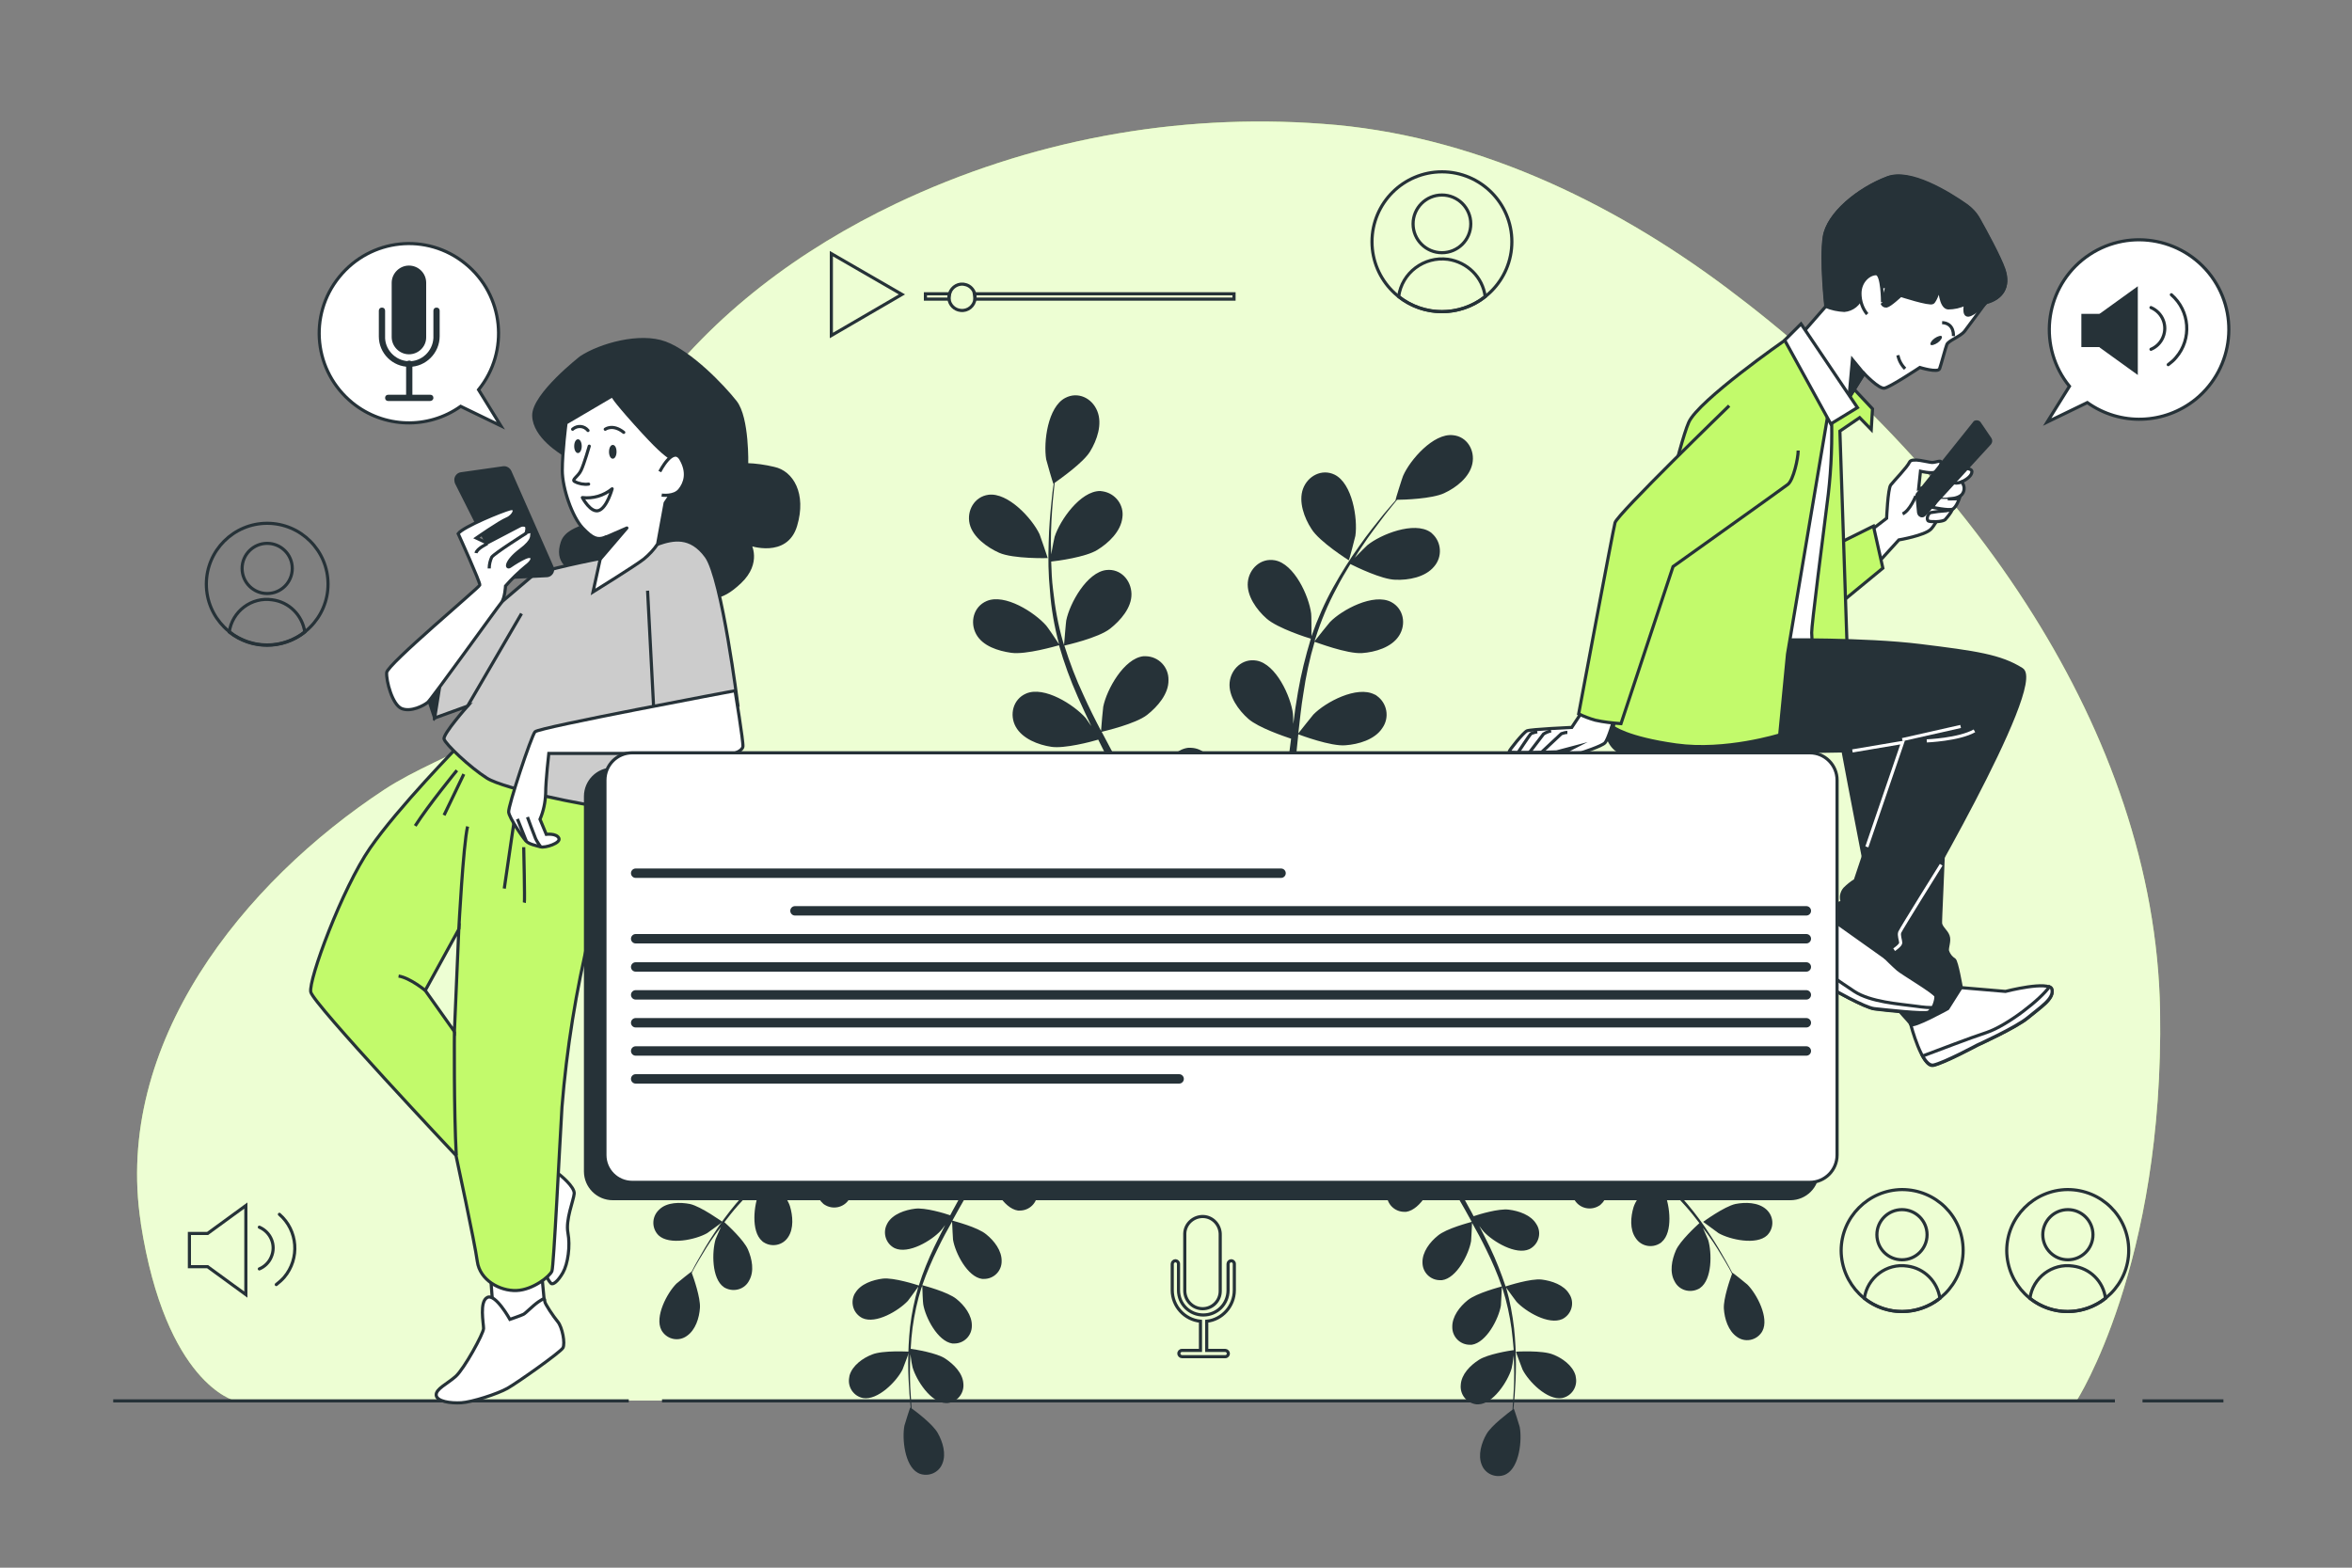 <?xml version="1.0" encoding="utf-8"?>
<!-- Generator: Adobe Illustrator 22.0.0, SVG Export Plug-In . SVG Version: 6.00 Build 0)  -->
<svg version="1.1" id="Capa_1" xmlns="http://www.w3.org/2000/svg" xmlns:xlink="http://www.w3.org/1999/xlink" x="0px" y="0px"
	 viewBox="0 0 750 500" style="enable-background:new 0 0 750 500;" xml:space="preserve">
<rect x="0" y="0" width="750" height="500" fill="#808080" stroke="none"/>
<style type="text/css">
	.st0{fill:#C2FA6B;}
	.st1{opacity:0.7;fill:#FFFFFF;enable-background:new    ;}
	.st2{fill:none;stroke:#263238;stroke-miterlimit:10;}
	.st3{fill:none;stroke:#263238;stroke-linecap:round;stroke-linejoin:round;}
	.st4{fill:#263238;}
	.st5{fill:#FFFFFF;stroke:#263238;stroke-miterlimit:10;}
	.st6{fill:#263238;stroke:#263238;stroke-linecap:round;stroke-linejoin:round;}
	.st7{fill:#C2FA6B;stroke:#263238;stroke-miterlimit:10;}
	.st8{fill:#263238;stroke:#263238;stroke-miterlimit:10;}
	.st9{fill:none;stroke:#FFFFFF;stroke-miterlimit:10;}
	.st10{fill:#CCCCCC;stroke:#263238;stroke-miterlimit:10;}
	.st11{fill:none;}
	.st12{fill:none;stroke:#263238;stroke-width:3;stroke-linecap:round;stroke-linejoin:round;}
</style>
<g id="freepik--background-simple--inject-162">
	<path class="st0" d="M648.4,196.2c-25.6-40.9-60.8-76.7-97.8-104.4c-37.4-28-81.8-49-128.8-52.3C375,36,328.1,44.8,285.8,64.9
		c-30.8,14.7-58.2,35.1-78.6,62.6c-3.3,4.4-5.3,8.9-7.5,14c-0.4,0.9-0.8,1.8-1.1,2.7c-5.4,13.4-9.6,27.3-12.5,41.5
		c-1.6,8.1-2.3,16.8-5.5,24.5c-9.4,22.7-39.1,29.2-58,41.6c-45,29.6-86.5,81-77.7,138.2v0.2c8,51.2,29.9,56.5,29.9,56.5h587.4
		c0,0,27.9-43.2,26.6-124.4C688,277.2,672.2,234.2,648.4,196.2z"/>
	<path class="st1" d="M648.4,196.2c-25.6-40.9-60.8-76.7-97.8-104.4c-37.4-28-81.8-49-128.8-52.3C375,36,328.1,44.8,285.8,64.9
		c-30.8,14.7-58.2,35.1-78.6,62.6c-3.3,4.4-5.3,8.9-7.5,14c-0.4,0.9-0.8,1.8-1.1,2.7c-5.4,13.4-9.6,27.3-12.5,41.5
		c-1.6,8.1-2.3,16.8-5.5,24.5c-9.4,22.7-39.1,29.2-58,41.6c-45,29.6-86.5,81-77.7,138.2v0.2c8,51.2,29.9,56.5,29.9,56.5h587.4
		c0,0,27.9-43.2,26.6-124.4C688,277.2,672.2,234.2,648.4,196.2z"/>
</g>
<g id="freepik--Icons--inject-162">
	<polygon class="st2" points="287.6,93.9 265.1,80.9 265.1,107 	"/>
	<path class="st2" d="M302.8,93.7c-0.1,0.4-0.2,0.8-0.2,1.3c0,0.1,0,0.3,0,0.4h-7.5v-1.7H302.8z"/>
	<path class="st2" d="M393.5,93.7v1.7h-82.6c0-0.1,0-0.3,0-0.4c0-0.4-0.1-0.8-0.2-1.3H393.5z"/>
	<path class="st2" d="M310.9,94.9c0,0.1,0,0.3,0,0.4c-0.2,2.3-2.3,4-4.6,3.7c-2-0.2-3.5-1.8-3.7-3.7c0-0.1,0-0.3,0-0.4
		c0-0.4,0.1-0.8,0.2-1.3c0.7-2.2,3-3.5,5.2-2.8c1.4,0.4,2.4,1.5,2.8,2.8C310.9,94.1,310.9,94.5,310.9,94.9z"/>
	<polygon class="st2" points="78.4,384.5 78.4,412.9 66.2,404 60.4,404 60.4,393.4 66.2,393.4 	"/>
	<path class="st3" d="M89.1,387.3c5.9,5.1,6.6,14.1,1.5,20.1c-0.7,0.8-1.6,1.6-2.5,2.3"/>
	<path class="st3" d="M82.7,391.4c3.7,1.6,5.4,5.8,3.8,9.5c-0.7,1.7-2.1,3.1-3.8,3.8"/>
	<path class="st2" d="M383.5,417.4c3.1,0,5.6-2.5,5.6-5.6c0,0,0,0,0,0v-17.9c0.1-3.1-2.3-5.8-5.4-5.9s-5.8,2.3-5.9,5.4
		c0,0.2,0,0.3,0,0.5v17.9C377.9,414.9,380.4,417.4,383.5,417.4L383.5,417.4z"/>
	<path class="st2" d="M393.6,411.5v-8.4c0-0.6-0.5-1-1-1s-1,0.5-1,1v8.4c0,4.4-3.5,7.9-7.9,7.9s-7.9-3.5-7.9-7.9c0,0,0,0,0,0v-8.4
		c0-0.6-0.5-1-1-1s-1,0.5-1,1v8.4c0,5.1,3.9,9.4,9,9.9v9.3h-5.9c-0.6,0-1,0.5-1,1s0.5,1,1,1h13.8c0.6,0,1-0.5,1-1s-0.5-1-1-1h-5.9
		v-9.3C389.7,420.9,393.6,416.6,393.6,411.5z"/>
	<path class="st2" d="M482.1,77.1c0,12.3-10,22.3-22.3,22.3c-12.3,0-22.3-10-22.3-22.3s10-22.3,22.3-22.3l0,0
		C472.1,54.8,482.1,64.8,482.1,77.1C482.1,77.1,482.1,77.1,482.1,77.1z"/>
	<circle class="st2" cx="459.8" cy="71.4" r="9.2"/>
	<path class="st2" d="M473.6,94.6c-8.1,6.4-19.5,6.4-27.6,0c1-7.6,8.1-12.9,15.7-11.9C467.9,83.6,472.8,88.4,473.6,94.6z"/>
	<path class="st2" d="M626,398.8c0,10.7-8.7,19.4-19.4,19.5s-19.4-8.7-19.5-19.4c0-10.7,8.7-19.4,19.4-19.5c0,0,0,0,0,0
		C617.3,379.4,626,388,626,398.8C626,398.8,626,398.8,626,398.8z"/>
	<circle class="st2" cx="606.5" cy="393.8" r="8"/>
	<path class="st2" d="M618.6,414.1c-7.1,5.6-17,5.6-24.1,0c0.9-6.6,7.1-11.3,13.7-10.3C613.6,404.5,617.8,408.7,618.6,414.1z"/>
	<path class="st2" d="M678.8,398.8c0,10.7-8.7,19.4-19.4,19.5s-19.4-8.7-19.5-19.4c0-10.7,8.7-19.4,19.4-19.5c0,0,0,0,0,0
		C670.1,379.4,678.8,388,678.8,398.8C678.8,398.8,678.8,398.8,678.8,398.8z"/>
	<circle class="st2" cx="659.4" cy="393.8" r="8"/>
	<path class="st2" d="M671.4,414.1c-7.1,5.6-17,5.6-24.1,0c0.9-6.6,7.1-11.3,13.7-10.3C666.5,404.5,670.7,408.7,671.4,414.1z"/>
	<path class="st2" d="M104.6,186.3c0,10.7-8.7,19.4-19.4,19.4s-19.4-8.7-19.4-19.4c0-10.7,8.7-19.4,19.4-19.4
		C95.9,166.9,104.6,175.6,104.6,186.3C104.6,186.3,104.6,186.3,104.6,186.3z"/>
	<circle class="st2" cx="85.2" cy="181.3" r="8"/>
	<path class="st2" d="M97.2,201.6c-7.1,5.6-17,5.6-24.1,0c0.9-6.6,7.1-11.3,13.7-10.3C92.2,192,96.4,196.2,97.2,201.6z"/>
</g>
<g id="freepik--Floor--inject-162">
	<line class="st2" x1="683.2" y1="446.8" x2="709" y2="446.8"/>
	<line class="st2" x1="211.1" y1="446.8" x2="674.4" y2="446.8"/>
	<line class="st2" x1="36.1" y1="446.8" x2="200.5" y2="446.8"/>
</g>
<g id="freepik--Plants--inject-162">
	<path class="st4" d="M318.6,176.3c4.5,2,15.5,1.7,15.5,1.7s-2.4-7.2-2.6-7.6c-2.4-5.1-10.1-13.4-16.3-12.6c-4.5,0.6-7,5.1-6,9.3
		S314.8,174.6,318.6,176.3z"/>
	<path class="st4" d="M322.4,208.2c4.7,0.7,14.5-2.2,15.3-2.4c1.6,5.6,3.6,11.1,6,16.5c1.4,3.1,2.8,6.2,4.3,9.3
		c-0.9-1.3-1.7-2.5-1.8-2.6c-3.7-4.2-13.2-10.3-19-7.8c-4.2,1.8-5.4,6.8-3.3,10.6s7.2,5.8,11.4,6.4s12.6-1.6,14.9-2.3
		c0.6,1.2,1.2,2.4,1.8,3.6c2.9,5.7,5.7,11.3,8.4,16.9c0.9,2,1.8,4,2.6,6c-0.8-1.2-1.5-2.1-1.6-2.3c-3.7-4.2-13.3-10.3-19-7.8
		c-3.7,1.7-5.4,6.1-3.7,9.9c0.1,0.2,0.2,0.5,0.4,0.7c2.1,3.9,7.3,5.8,11.4,6.4s11.8-1.4,14.5-2.2c0.8,2.1,1.6,4.1,2.3,6.1
		c0.5,1.4,1,2.7,1.3,4.1s0.8,2.8,1.2,4.2c0.6,2.7,1.3,5.4,1.9,8.1c0.4,1.8,0.8,3.6,1.1,5.3c-0.9-2-2.8-5.8-3-6.1
		c-3-4.7-11.5-12.2-17.6-10.6c-3.9,1.1-6.2,5.2-5.1,9.2c0.1,0.3,0.2,0.5,0.3,0.7c1.5,4.2,6.3,6.8,10.3,8.1c4.4,1.4,14.2,0.1,15.4,0
		c0.6,2.9,1.1,5.8,1.6,8.5c0.3,2,0.7,3.9,1,5.7h3.9c-0.4-2-0.8-4.2-1.2-6.4c-0.6-3-1.3-6.1-2-9.4c2.9-1.2,5.8-2.5,8.6-4
		c3.2,3.5,11.4,7.6,12.5,8.1c-1.1,2.8-2.2,5.4-3.3,7.9c-0.6,1.3-1.1,2.6-1.7,3.8h4.1l1-2.4c1.1-2.8,2.3-5.8,3.5-8.9
		c1.2,0.2,10.9,2.2,15.4,1.2c4.1-0.9,9-3.2,10.9-7.3s0.2-8.8-4.1-10.3c-6-2-15,4.8-18.4,9.3c-0.2,0.3-2,3.4-3.1,5.4
		c0.5-1.3,1-2.5,1.4-3.8c1-2.6,1.8-5.2,2.8-8l1.2-4.2c0.5-1.4,0.7-2.9,1.1-4.4c0.8-3.4,1.5-6.9,2-10.4c2.3,0.8,10.4,3.6,14.6,3.4
		s9.4-1.8,11.8-5.5s1.5-8.7-2.5-10.8c-5.6-2.9-15.6,2.4-19.6,6.4c-0.2,0.2-2.8,3.4-4.1,5.2c0.3-2.1,0.7-4.2,0.9-6.4
		c0.8-6.2,1.4-12.6,2-18.9c0.2-1.9,0.4-3.9,0.6-5.8c0.8,0.3,10.4,3.9,15,3.5c4.2-0.3,9.4-1.8,11.8-5.5c2.4-3.4,1.5-8-1.8-10.3
		c-0.2-0.2-0.4-0.3-0.7-0.4c-5.6-2.9-15.6,2.4-19.5,6.4c-0.3,0.3-3.9,4.9-4.8,6c0.5-4.2,0.9-8.5,1.6-12.6c0.8-5.6,2-11.2,3.6-16.6
		c0.4,0.1,10.3,3.9,15.1,3.6c4.2-0.3,9.4-1.8,11.8-5.5s1.5-8.7-2.5-10.8c-5.6-2.9-15.6,2.4-19.5,6.4c-0.3,0.3-4.2,5.2-4.9,6.1
		c0.1-0.3,0.1-0.6,0.3-1c1.7-5.4,3.9-10.7,6.6-15.7c1.4-2.8,3-5.4,4.5-7.9c1.8,0.9,10,4.9,14.3,5c4.2,0.2,9.6-0.8,12.4-4.2
		c2.7-3.1,2.4-7.8-0.6-10.5c-0.2-0.2-0.4-0.4-0.6-0.5c-5.2-3.5-15.8,0.7-20.1,4.2c-0.2,0.2-2.5,2.4-4,4c0.7-1.1,1.4-2.3,2.1-3.3
		c2.6-4,5.3-7.4,7.6-10.5c1.4-1.7,2.6-3.3,3.8-4.7c2.2,0,11.1-0.3,15-2.1s8.1-5.1,9-9.4s-1.7-8.7-6.2-9.1c-6.2-0.7-13.7,7.9-15.9,13
		c-0.2,0.4-2.5,7.7-2.4,7.7h0.1c-1.2,1.3-2.4,2.8-3.8,4.4c-2.4,3-5.2,6.4-7.9,10.3c-3,4.2-5.7,8.5-8.2,13c-2.8,5-5.1,10.3-7,15.7
		c0,0.1,0,0.1,0,0.2c0-1.8,0-7-0.1-7.4c-0.7-5.6-5.4-15.9-11.6-17c-4.5-0.8-8.2,2.7-8.6,7s2.8,8.8,6,11.6c3.5,3.1,13.3,6.2,14.1,6.4
		c-1.7,5.6-3.1,11.2-4.1,17c-0.6,3.4-1.1,6.8-1.5,10.2c0-1.6-0.1-3-0.1-3.2c-0.7-5.6-5.4-15.9-11.6-17c-4.5-0.8-8.2,2.7-8.6,7
		s2.8,8.8,6,11.6s11.5,5.6,13.6,6.3c-0.2,1.3-0.3,2.6-0.5,3.9c-0.8,6.3-1.5,12.6-2.4,18.7c-0.3,2.2-0.7,4.3-1.1,6.4
		c0-1.4,0-2.6-0.1-2.8c-0.7-5.6-5.4-15.9-11.5-17c-4.1-0.6-7.9,2.1-8.5,6.2c0,0.3-0.1,0.5-0.1,0.8c-0.4,4.4,2.8,8.8,6,11.6
		s10.6,5.3,13.3,6.2c-0.5,2.2-0.9,4.3-1.5,6.4c-0.4,1.4-0.7,2.8-1.2,4.2s-0.9,2.8-1.3,4.1c-0.9,2.6-1.9,5.3-2.9,7.8
		c-0.7,1.8-1.3,3.4-2,5.1c0.3-2.1,0.9-6.4,0.9-6.7c-0.1-4.9-1.4-9.7-3.9-14c0-0.6,0-1.1-0.1-1.6c-0.5-4.1-4.2-7-8.3-6.4
		c-0.3,0-0.5,0.1-0.8,0.1c-6.1,1.6-9.9,12.3-10.2,17.9c0,0.3,0.2,3.9,0.4,6.2c-0.3-1.3-0.6-2.6-0.9-4c-0.6-2.7-1.4-5.3-2.1-8.2
		c-0.4-1.4-0.8-2.8-1.3-4.1s-1-2.8-1.5-4.2c-1.2-3.3-2.6-6.5-4-9.8c2.4-0.6,10.7-2.7,14-5.2s6.8-6.7,6.8-11.1
		c0.1-4.1-3.1-7.5-7.2-7.6c-0.3,0-0.5,0-0.8,0c-6.2,0.7-11.7,10.6-12.8,16.1c-0.1,0.3-0.4,4.4-0.6,6.6c-0.9-2-1.8-3.9-2.7-5.9
		c-2.8-5.6-5.8-11.2-8.8-16.8c-0.9-1.7-1.8-3.4-2.7-5.1c0.8-0.2,10.8-2.5,14.5-5.4c3.3-2.6,6.9-6.7,6.8-11.1
		c0.1-4.1-3.1-7.5-7.2-7.6c-0.3,0-0.5,0-0.8,0c-6.2,0.7-11.7,10.6-12.8,16.1c-0.1,0.4-0.6,6.2-0.7,7.7c-2-3.8-3.9-7.6-5.6-11.4
		c-2.4-5.1-4.4-10.4-6.1-15.8c0.4-0.1,10.8-2.4,14.6-5.4c3.3-2.6,6.9-6.7,6.8-11.1s-3.5-8.1-8-7.6c-6.2,0.7-11.7,10.6-12.8,16.1
		c-0.1,0.4-0.6,6.7-0.7,7.8c-0.1-0.3-0.2-0.6-0.3-0.9c-1.6-5.5-2.6-11.1-3.2-16.7c-0.4-3.1-0.5-6.1-0.6-9c2-0.2,11-1.4,14.7-3.7
		c3.6-2.2,7.5-5.9,8-10.3c0.6-4.1-2.3-7.8-6.3-8.4c-0.3,0-0.5-0.1-0.8-0.1c-6.3,0-12.8,9.3-14.5,14.6c-0.1,0.3-0.7,3.3-1.1,5.6
		c0-1.3-0.1-2.7-0.1-3.9c0-4.8,0.3-9.1,0.6-12.9c0.2-2.2,0.4-4.2,0.6-6c1.8-1.3,9.1-6.4,11.3-10s4-8.7,2.3-12.9s-6.2-6.3-10.2-4.2
		c-5.6,2.9-7,14.1-6.1,19.6c0.1,0.5,2.2,7.8,2.3,7.8l0.1-0.1c-0.3,1.8-0.5,3.7-0.7,5.8c-0.4,3.9-0.8,8.2-0.9,13
		c-0.2,5.1-0.1,10.3,0.4,15.4c0.4,5.7,1.4,11.4,2.9,17c0,0.1,0,0.1,0.1,0.2c-1-1.6-3.9-5.8-4.2-6.1c-3.7-4.2-13.2-10.3-19-7.8
		c-4.2,1.8-5.4,6.8-3.3,10.6S318.3,207.6,322.4,208.2z"/>
	<path class="st4" d="M430.1,178.7c0.1,0.1,2-7.3,2.1-7.8c0.8-5.6-1-16.7-6.6-19.5c-4.1-2-8.6,0.4-10.1,4.5s0.4,9.3,2.7,12.8
		C420.7,172.8,430.1,178.7,430.1,178.7z"/>
	<path class="st4" d="M553.4,384c-3.6,0.8-10.3,5.7-10.3,5.7s4.6,3.4,4.9,3.6c3.7,2.1,12.1,3.9,15.5,0.7c2.2-2.2,2.2-5.7,0.1-7.9
		c-0.1-0.1-0.3-0.3-0.4-0.4C560.6,383.4,556.5,383.4,553.4,384z"/>
	<path class="st4" d="M537.1,365.9c-3.2,1.6-8,7.7-8.4,8.1c-3.5-2.8-7.1-5.3-10.9-7.6c-2.2-1.3-4.5-2.6-6.7-3.9
		c1.1,0.4,2.1,0.8,2.3,0.8c4.1,1,12.7,0.6,15.2-3.5c1.6-2.7,0.7-6.1-2-7.7c-0.2-0.1-0.4-0.2-0.6-0.3c-3-1.5-7-0.4-9.8,1
		s-7.1,6.5-8.2,7.9c-0.9-0.5-1.8-1-2.6-1.4c-4.2-2.3-8.5-4.5-12.5-6.8c-1.4-0.8-2.8-1.7-4.2-2.5c1,0.4,1.9,0.7,2,0.7
		c4.1,1,12.7,0.6,15.2-3.5c1.6-2.7,0.7-6.1-2-7.7c-0.2-0.1-0.4-0.2-0.6-0.3c-3-1.5-7-0.4-9.8,1s-6.7,6-8,7.6
		c-1.4-0.9-2.8-1.8-4.1-2.8c-0.9-0.7-1.8-1.3-2.6-2l-2.6-2c-1.6-1.4-3.2-2.8-4.7-4.2c-1-1-2-1.9-3-2.8c1.4,0.8,4.3,2.4,4.5,2.5
		c3.9,1.6,12.4,2.5,15.5-1.1c1.9-2.4,1.6-6-0.8-7.9c-0.2-0.1-0.3-0.2-0.5-0.3c-2.8-1.9-6.9-1.5-9.9-0.5c-3.3,1.1-8.8,6.1-9.5,6.7
		c-1.6-1.5-3.2-3.1-4.7-4.5c-1.1-1.1-2.1-2.1-3.1-3.1l-2.4,1.7c1.1,1.1,2.3,2.2,3.6,3.4c1.6,1.6,3.4,3.2,5.3,4.9
		c-1.3,2-2.5,4.1-3.5,6.2c-3.5-0.8-10.4,0.3-11.3,0.5c-0.5-2.2-1-4.3-1.4-6.4c-0.2-1.1-0.4-2.1-0.6-3.1L447,335
		c0.1,0.6,0.3,1.3,0.4,1.9c0.5,2.2,1.1,4.6,1.7,7c-0.8,0.4-7.7,3.4-10,6c-2.1,2.4-4.2,5.9-3.5,9.2c0.5,3.1,3.4,5.2,6.4,4.7
		c0.2,0,0.4-0.1,0.6-0.1c4.5-1.4,7.2-9.5,7.3-13.7c0-0.3-0.2-3-0.4-4.7c0.3,1,0.5,2,0.8,3c0.5,2,1.1,4,1.8,6.1c0.4,1,0.7,2.1,1,3.1
		s0.8,2.1,1.2,3.2c1,2.5,2.1,4.9,3.3,7.3c-1.8,0.5-8,2.3-10.5,4.3s-5,5.2-4.9,8.6c0,3.1,2.5,5.6,5.6,5.6c0.2,0,0.4,0,0.6,0
		c4.7-0.7,8.6-8.3,9.3-12.5c0-0.3,0.2-3.3,0.3-5c0.7,1.5,1.4,2.9,2.2,4.4c2.2,4.2,4.6,8.3,7,12.5c0.7,1.3,1.4,2.5,2.1,3.8
		c-0.6,0.2-8.1,2.1-10.8,4.4c-2.5,2-5,5.2-4.9,8.6c0,3.1,2.5,5.6,5.6,5.6c0.2,0,0.4,0,0.6,0c4.7-0.6,8.6-8.3,9.3-12.5
		c0-0.3,0.3-4.7,0.3-5.8c1.6,2.8,3.1,5.6,4.5,8.5c1.9,3.8,3.6,7.8,5,11.8c-0.3,0.1-8.1,2.1-10.9,4.4c-2.5,2-5,5.2-4.9,8.6
		c0,3.1,2.5,5.6,5.6,5.6c0.2,0,0.4,0,0.6,0c4.7-0.7,8.6-8.3,9.3-12.5c0-0.3,0.3-5,0.3-5.9c0.1,0.2,0.2,0.5,0.3,0.7
		c1.3,4.1,2.2,8.3,2.8,12.6c0.3,2.3,0.5,4.6,0.7,6.8c-1.5,0.2-8.3,1.3-11.1,3.1s-5.6,4.6-5.8,8c-0.3,3.1,1.9,5.8,5,6.2
		c0.2,0,0.4,0,0.6,0c4.7-0.1,9.4-7.3,10.6-11.4c0.1-0.2,0.5-2.5,0.7-4.2c0,1,0.1,2,0.1,3c0.1,3.6,0,6.9-0.2,9.8
		c-0.1,1.7-0.2,3.1-0.3,4.5c-1.3,1-6.7,5-8.3,7.8s-2.8,6.7-1.5,9.8c1.1,2.9,4.4,4.3,7.3,3.2c0.2-0.1,0.4-0.2,0.6-0.3
		c4.1-2.3,5-10.8,4.2-15c-0.1-0.4-1.8-5.9-1.9-5.8l-0.1,0.1c0.1-1.4,0.3-2.8,0.4-4.4c0.2-2.9,0.4-6.2,0.4-9.8
		c0-3.9-0.2-7.8-0.6-11.6c-0.5-4.3-1.3-8.6-2.5-12.8c0,0,0-0.1,0-0.1c0.8,1.1,3.1,4.3,3.3,4.5c2.9,3.1,10.2,7.5,14.6,5.5
		c2.8-1.4,3.9-4.8,2.5-7.5c-0.1-0.2-0.2-0.3-0.3-0.5c-1.7-2.9-5.6-4.2-8.8-4.6c-3.5-0.4-10.9,2-11.5,2.2c-1.4-4.2-3-8.3-4.9-12.3
		c-1.1-2.3-2.3-4.6-3.5-7c0.7,1,1.4,1.8,1.5,1.9c2.9,3.1,10.2,7.5,14.5,5.5c2.8-1.4,3.9-4.8,2.5-7.5c-0.1-0.2-0.2-0.3-0.3-0.5
		c-1.7-2.9-5.6-4.2-8.8-4.6s-9.5,1.5-11.2,2.1c-0.5-0.9-0.9-1.8-1.4-2.6c-2.3-4.2-4.6-8.4-6.7-12.6c-0.8-1.5-1.4-3-2.1-4.4
		c0.6,0.9,1.2,1.6,1.3,1.7c2.9,3.1,10.2,7.5,14.6,5.5c2.8-1.4,3.9-4.8,2.5-7.5c-0.1-0.2-0.2-0.3-0.3-0.5c-1.7-2.9-5.6-4.2-8.8-4.6
		s-8.9,1.4-10.9,2c-0.7-1.5-1.3-3.1-1.9-4.6c-0.4-1-0.8-2-1.1-3.1s-0.6-2.1-1-3.1c-0.5-2-1.1-4.1-1.6-6.1c-0.4-1.4-0.6-2.7-1-4
		c0.7,1.5,2.2,4.4,2.4,4.6c2.2,3,5.1,5.4,8.5,7c0.2,0.4,0.5,0.7,0.8,1c2.1,2.3,5.6,2.5,7.9,0.4c0.1-0.1,0.3-0.3,0.4-0.4
		c3-3.6,0.8-11.9-1.5-15.5c-0.1-0.2-1.8-2.3-2.9-3.7l2.3,2c1.6,1.4,3.2,2.7,4.9,4.1l2.6,2c0.8,0.7,1.8,1.3,2.8,2
		c2.2,1.5,4.4,2.9,6.8,4.3c-1.2,1.4-5.4,6.3-6.4,9.3s-1.3,7.1,0.6,9.9c1.7,2.6,5.2,3.3,7.8,1.6c0.2-0.1,0.3-0.2,0.5-0.4
		c3.6-3.1,2.6-11.6,0.9-15.5c-0.1-0.2-1.6-2.9-2.5-4.3c1.4,0.8,2.8,1.6,4.2,2.4c4.2,2.3,8.5,4.4,12.7,6.6c1.3,0.7,2.6,1.3,3.9,2
		c-0.4,0.5-5.6,6.2-6.6,9.6c-0.9,3-1.3,7.1,0.6,9.9c1.7,2.6,5.2,3.3,7.8,1.6c0.2-0.1,0.3-0.2,0.5-0.4c3.6-3.1,2.6-11.6,0.9-15.5
		c-0.1-0.3-2.3-4.1-2.9-5c2.9,1.5,5.7,3,8.4,4.6c3.7,2.1,7.3,4.5,10.7,7.1c-0.2,0.2-5.6,6.2-6.7,9.7c-0.9,3-1.3,7.1,0.7,9.9
		c1.7,2.6,5.2,3.3,7.8,1.6c0.2-0.1,0.3-0.2,0.5-0.4c3.6-3.1,2.6-11.6,0.9-15.5c-0.1-0.3-2.5-4.4-3-5.1c0.2,0.1,0.4,0.3,0.6,0.4
		c3.3,2.7,6.4,5.7,9.2,8.9c1.6,1.8,3,3.6,4.3,5.3c-1.1,1-6.2,5.7-7.5,8.7s-2.1,6.9-0.4,9.9c1.4,2.8,4.8,3.8,7.6,2.4
		c0.2-0.1,0.4-0.2,0.5-0.3c3.9-2.7,3.8-11.3,2.6-15.3c-0.1-0.2-1-2.4-1.7-3.9c0.6,0.8,1.2,1.6,1.8,2.4c2.1,2.9,3.8,5.8,5.3,8.3
		c0.8,1.4,1.6,2.7,2.2,4c-0.6,1.6-2.8,7.9-2.6,11.1s1.4,7.1,4.2,9c2.5,1.8,6,1.2,7.8-1.4c0.1-0.2,0.2-0.3,0.3-0.5
		c2.2-4.2-1.8-11.8-4.8-14.8c-0.3-0.3-4.8-3.9-4.8-3.8v0.1c-0.6-1.2-1.3-2.5-2.1-3.9c-1.4-2.5-3.1-5.4-5.1-8.4
		c-2.1-3.3-4.4-6.4-6.9-9.4c-2.8-3.4-5.8-6.5-9.2-9.3l-0.1-0.1c1.3,0.5,4.9,1.9,5.2,2c4.1,1,12.7,0.6,15.2-3.5
		c1.6-2.7,0.7-6.1-2-7.7c-0.2-0.1-0.4-0.2-0.5-0.3C543.9,363.5,539.9,364.5,537.1,365.9z"/>
	<path class="st4" d="M483.4,431.1c-0.1,0,2,5.4,2.1,5.7c1.9,3.8,7.9,9.9,12.6,9.1c3-0.6,5-3.5,4.4-6.6c0-0.2-0.1-0.4-0.1-0.6
		c-0.9-3.2-4.3-5.6-7.2-6.7C491.8,430.6,483.5,431.1,483.4,431.1z"/>
	<path class="st4" d="M220,384c3.6,0.8,10.3,5.7,10.4,5.7s-4.6,3.4-4.9,3.6c-3.7,2.1-12.1,3.9-15.5,0.7c-2.2-2.2-2.2-5.7-0.1-7.9
		c0.1-0.1,0.3-0.3,0.4-0.4C212.7,383.4,216.9,383.4,220,384z"/>
	<path class="st4" d="M236.2,365.9c3.2,1.6,8,7.7,8.4,8.1c3.5-2.8,7.1-5.3,10.9-7.6c2.2-1.3,4.5-2.6,6.7-3.9
		c-1.1,0.4-2.1,0.8-2.3,0.8c-4.1,1-12.7,0.6-15.2-3.5c-1.6-2.7-0.7-6.1,2-7.7c0.2-0.1,0.4-0.2,0.6-0.3c3-1.5,7-0.4,9.8,1
		c2.8,1.4,7.1,6.5,8.2,7.9l2.6-1.4c4.2-2.3,8.5-4.5,12.5-6.8c1.4-0.8,2.8-1.7,4.2-2.5c-1,0.4-1.9,0.7-2,0.7
		c-4.1,1-12.7,0.6-15.2-3.5c-1.6-2.7-0.7-6.1,2-7.7c0.2-0.1,0.4-0.2,0.6-0.3c3-1.5,7-0.4,9.8,1s6.7,6,8,7.6c1.4-0.9,2.8-1.8,4.1-2.8
		c0.9-0.7,1.8-1.3,2.6-2l2.5-2.1c1.6-1.4,3.2-2.8,4.7-4.2c1-1,2-1.9,3-2.8c-1.4,0.8-4.2,2.4-4.5,2.5c-3.9,1.6-12.4,2.5-15.5-1.1
		c-2-2.4-1.6-5.9,0.8-7.9c0.2-0.1,0.3-0.3,0.5-0.4c2.8-1.9,6.9-1.5,9.9-0.5c3.3,1.1,8.8,6.1,9.5,6.7c1.6-1.5,3.2-3.1,4.7-4.5
		c1.1-1.1,2.1-2.1,3.1-3.1l2.4,1.7c-1.1,1.1-2.3,2.2-3.5,3.4c-1.6,1.6-3.5,3.2-5.3,4.9c1.3,2,2.5,4.1,3.5,6.2
		c3.5-0.8,10.4,0.3,11.2,0.5c0.5-2.2,1-4.3,1.4-6.4c0.2-1.1,0.4-2.1,0.6-3.1l2.5,1.8c-0.1,0.6-0.3,1.3-0.4,1.9
		c-0.5,2.2-1.1,4.6-1.7,7c0.8,0.4,7.7,3.4,10,6c2.1,2.4,4.2,5.9,3.5,9.2c-0.5,3.1-3.3,5.2-6.4,4.7c-0.2,0-0.4-0.1-0.6-0.1
		c-4.5-1.4-7.2-9.5-7.3-13.7c0-0.3,0.2-3,0.4-4.7c-0.3,1-0.5,2-0.8,3c-0.5,2-1.1,4-1.8,6.1l-1,3.1c-0.3,1-0.8,2.1-1.2,3.2
		c-1,2.5-2.1,4.9-3.3,7.3c1.8,0.5,8,2.3,10.5,4.3s5,5.2,4.9,8.6c0,3.1-2.5,5.6-5.6,5.6c-0.2,0-0.4,0-0.6,0
		c-4.7-0.7-8.6-8.3-9.3-12.5c0-0.3-0.2-3.3-0.3-5c-0.7,1.5-1.4,2.9-2.2,4.4c-2.2,4.2-4.6,8.3-7,12.5c-0.7,1.3-1.4,2.5-2.1,3.8
		c0.6,0.2,8.1,2.1,10.8,4.4c2.5,2,5,5.2,4.9,8.6c0,3.1-2.5,5.6-5.6,5.6c-0.2,0-0.4,0-0.6,0c-4.7-0.6-8.6-8.3-9.3-12.5
		c0-0.3-0.3-4.7-0.3-5.8c-1.6,2.8-3.1,5.6-4.5,8.5c-1.9,3.8-3.6,7.8-5,11.8c0.3,0.1,8.1,2.1,10.9,4.4c2.5,2,5,5.2,4.9,8.6
		c0,3.1-2.5,5.6-5.6,5.6c-0.2,0-0.4,0-0.6,0c-4.7-0.7-8.6-8.3-9.3-12.5c-0.1-0.3-0.3-5-0.3-5.9c-0.1,0.2-0.2,0.5-0.3,0.7
		c-1.3,4.1-2.2,8.3-2.8,12.6c-0.3,2.3-0.5,4.6-0.6,6.8c1.5,0.2,8.3,1.3,11,3.1s5.6,4.6,5.8,8c0.3,3.1-1.9,5.8-5,6.2
		c-0.2,0-0.4,0-0.6,0c-4.8-0.1-9.4-7.3-10.6-11.4c-0.1-0.2-0.5-2.5-0.7-4.2c0,1-0.1,2-0.1,3c-0.1,3.6,0,6.9,0.2,9.8
		c0.1,1.7,0.2,3.1,0.3,4.5c1.4,1,6.7,5,8.3,7.8s2.8,6.7,1.5,9.8c-1.1,2.9-4.4,4.3-7.3,3.2c-0.2-0.1-0.4-0.2-0.6-0.3
		c-4.1-2.3-5-10.8-4.2-15c0.1-0.4,1.8-5.9,1.9-5.8l0.1,0.1c-0.1-1.4-0.3-2.8-0.4-4.4c-0.2-2.9-0.4-6.2-0.4-9.8
		c0-3.9,0.2-7.8,0.6-11.6c0.5-4.3,1.4-8.6,2.6-12.7c0,0,0-0.1,0-0.1c-0.8,1.1-3.1,4.3-3.3,4.5c-2.9,3.1-10.2,7.5-14.5,5.5
		c-2.8-1.4-3.9-4.7-2.6-7.5c0.1-0.2,0.2-0.4,0.3-0.5c1.7-2.9,5.6-4.2,8.8-4.6c3.5-0.4,10.9,2,11.5,2.2c1.3-4.2,3-8.3,4.9-12.3
		c1.1-2.3,2.3-4.6,3.5-7c-0.7,1-1.4,1.8-1.5,1.9c-2.9,3.1-10.2,7.5-14.6,5.5c-2.8-1.4-3.9-4.8-2.5-7.6c0.1-0.2,0.2-0.3,0.2-0.4
		c1.7-2.9,5.6-4.2,8.8-4.6s9.5,1.5,11.2,2.1c0.5-0.9,0.9-1.8,1.4-2.6c2.3-4.2,4.6-8.4,6.7-12.6c0.8-1.5,1.4-3,2.1-4.4
		c-0.6,0.9-1.2,1.6-1.3,1.7c-2.9,3.1-10.2,7.5-14.5,5.5c-2.8-1.4-3.9-4.7-2.6-7.5c0.1-0.2,0.2-0.4,0.3-0.5c1.7-2.9,5.6-4.2,8.8-4.6
		s8.9,1.4,10.9,2c0.7-1.5,1.3-3.1,1.9-4.6c0.4-1,0.8-2,1.1-3.1s0.6-2.1,1-3.1c0.5-2,1.1-4.1,1.6-6.1c0.4-1.4,0.6-2.7,1-4
		c-0.7,1.5-2.2,4.4-2.4,4.6c-2.2,3-5.1,5.4-8.5,7c-0.2,0.4-0.5,0.7-0.8,1c-2.1,2.3-5.6,2.5-7.9,0.4c-0.1-0.1-0.3-0.3-0.4-0.4
		c-3-3.6-0.8-11.9,1.5-15.5c0.1-0.2,1.8-2.3,2.9-3.7l-2.3,2c-1.6,1.4-3.2,2.7-4.9,4.1l-2.6,2c-0.9,0.7-1.8,1.3-2.8,2
		c-2.2,1.5-4.4,2.9-6.8,4.3c1.2,1.4,5.4,6.3,6.4,9.3s1.3,7.1-0.6,9.9c-1.7,2.6-5.2,3.3-7.8,1.6c-0.2-0.1-0.3-0.2-0.5-0.4
		c-3.6-3.1-2.6-11.6-0.9-15.5c0.1-0.2,1.6-2.9,2.5-4.3c-1.4,0.8-2.8,1.6-4.2,2.4c-4.2,2.3-8.5,4.4-12.7,6.6c-1.3,0.7-2.6,1.3-3.9,2
		c0.4,0.5,5.6,6.2,6.6,9.6c0.9,3,1.3,7.1-0.6,9.9c-1.7,2.6-5.2,3.3-7.8,1.6c-0.2-0.1-0.3-0.2-0.5-0.4c-3.6-3.1-2.6-11.6-0.9-15.5
		c0.1-0.3,2.3-4.1,2.9-5c-2.9,1.5-5.7,3-8.5,4.6c-3.7,2.1-7.3,4.5-10.7,7.1c0.2,0.2,5.6,6.2,6.7,9.7c0.9,3,1.3,7.1-0.6,9.9
		c-1.7,2.6-5.2,3.3-7.8,1.6c-0.2-0.1-0.3-0.2-0.5-0.4c-3.6-3.1-2.6-11.6-0.9-15.5c0.1-0.3,2.5-4.4,3-5.1c-0.2,0.1-0.4,0.3-0.6,0.4
		c-3.3,2.7-6.4,5.7-9.2,8.9c-1.6,1.8-3,3.6-4.3,5.3c1.1,1,6.2,5.7,7.5,8.7s2.1,6.9,0.4,9.9c-1.4,2.8-4.8,3.8-7.6,2.4
		c-0.2-0.1-0.4-0.2-0.5-0.3c-3.9-2.7-3.8-11.3-2.6-15.3c0.1-0.2,1-2.4,1.7-3.9c-0.6,0.8-1.2,1.6-1.8,2.4c-2.1,2.9-3.8,5.8-5.3,8.3
		c-0.8,1.4-1.6,2.7-2.2,4c0.6,1.6,2.8,7.9,2.6,11.1s-1.4,7.1-4.2,9c-2.5,1.8-6,1.2-7.8-1.4c-0.1-0.2-0.2-0.3-0.3-0.5
		c-2.2-4.2,1.8-11.8,4.8-14.8c0.3-0.3,4.8-3.9,4.8-3.8v0.1c0.6-1.2,1.3-2.5,2.1-3.9c1.4-2.5,3.1-5.4,5.1-8.4
		c2.1-3.3,4.4-6.4,6.9-9.4c2.8-3.3,5.8-6.4,9.2-9.3l0.1-0.1c-1.3,0.5-4.9,1.9-5.2,2c-4.1,1-12.7,0.6-15.2-3.5
		c-1.6-2.7-0.7-6.1,2-7.7c0.2-0.1,0.4-0.2,0.5-0.3C229.4,363.5,233.4,364.5,236.2,365.9z"/>
	<path class="st4" d="M289.9,431.1c0.1,0-2,5.4-2.1,5.7c-1.9,3.8-7.9,9.9-12.6,9.1c-3-0.6-5-3.5-4.4-6.6c0-0.2,0.1-0.4,0.1-0.6
		c0.9-3.2,4.3-5.6,7.2-6.7C281.5,430.6,289.9,431.1,289.9,431.1z"/>
</g>
<g id="freepik--speech-bubble-2--inject-162">
	<path class="st5" d="M659.9,123.2c-10-12.3-8.1-30.3,4.1-40.3c12.3-10,30.3-8.1,40.3,4.1c10,12.3,8.1,30.3-4.1,40.3
		c-10,8.1-24.1,8.6-34.6,1.1l-12.8,6.2L659.9,123.2z"/>
	<rect x="663.7" y="100.1" class="st4" width="7.3" height="10.6"/>
	<polygon class="st4" points="669.5,110.8 681.7,119.6 681.7,91.3 669.5,100.1 	"/>
	<path class="st3" d="M692.4,94c5.9,5.1,6.6,14.1,1.5,20c-0.7,0.9-1.6,1.6-2.5,2.3"/>
	<path class="st3" d="M685.9,98.1c3.7,1.6,5.4,5.8,3.8,9.5c-0.7,1.7-2.1,3.1-3.8,3.8"/>
</g>
<g id="freepik--speech-bubble-1--inject-162">
	<path class="st5" d="M152.6,124.3c9.9-12.2,8.1-30.2-4.2-40.2s-30.2-8.1-40.2,4.2s-8.1,30.2,4.2,40.2c10,8.1,24.1,8.5,34.5,1.1
		l12.8,6.2L152.6,124.3z"/>
	<path class="st4" d="M130.4,113L130.4,113c-3,0-5.5-2.5-5.5-5.5V90.2c0-3,2.5-5.5,5.5-5.5l0,0c3,0,5.5,2.4,5.5,5.5l0,0v17.4
		C135.9,110.6,133.4,113,130.4,113z"/>
	<path class="st4" d="M130.5,117c-5.3,0-9.7-4.3-9.7-9.7v-8.2c0-0.6,0.4-1,1-1s1,0.4,1,1v8.1c-0.2,4.2,3.2,7.8,7.4,8s7.8-3.2,8-7.4
		c0-0.2,0-0.4,0-0.6v-8.1c0-0.6,0.4-1,1-1s1,0.4,1,1v8.1C140.2,112.6,135.8,117,130.5,117C130.5,117,130.5,117,130.5,117z"/>
	<path class="st4" d="M130.5,127.4c-0.6,0-1-0.4-1-1V116c0-0.6,0.4-1,1-1s1,0.4,1,1v10.4C131.4,127,131,127.4,130.5,127.4z"/>
	<path class="st4" d="M137.1,127.9h-13.3c-0.6,0-1-0.4-1-1s0.4-1,1-1h13.4c0.6,0,1,0.4,1,1S137.7,127.9,137.1,127.9L137.1,127.9z"/>
</g>
<g id="freepik--character-2--inject-162">
	<path class="st5" d="M596.4,169.3l5.2-4c0,0,0.4-9.4,1.3-10.6s5.3-5.7,6-7.3s6,0.1,7.2,0.1s3-0.9,2.9,0s-0.7,2.6-2,3.1
		s-4.6-0.3-4.6-0.3l-0.6,5.6c0,0,12.2-3.1,10.5,0.6s-4.6,10.3-6.6,12.3s-10.2,3.4-10.2,3.4l-6.9,7.6L596.4,169.3z"/>
	<path class="st5" d="M625.5,149.3c0,0,3.3-0.1,3.3,1.1s-1.4,2.4-3.3,3.3s-3.2,0.4-3.2,0S625.5,149.3,625.5,149.3z"/>
	<path class="st5" d="M625.5,153.7c1,1.1,1.1,2.7,0.2,3.9c-1.6,2.1-7.7,1.6-7.7,1.6l4.4-5.4C623.3,154.2,624.5,154.2,625.5,153.7z"
		/>
	<path class="st5" d="M624.8,159c0,0-1,2.9-2.2,3.4s-6.4-0.6-6.4-0.6l1.7-2.7C617.9,159.1,624.1,159.2,624.8,159z"/>
	<path class="st5" d="M622.6,162.5c-0.6,1.2-1.5,2.3-2.4,3.3c-1,0.7-4.4,0.7-5.2,0.4s-0.4-2.3,0.6-2.7c1.6-0.3,3.3-0.5,5-0.6
		L622.6,162.5z"/>
	<path class="st6" d="M629.5,135l-18,22.5c-0.2,0.2-0.3,0.5-0.2,0.8l0.5,5.2c0.1,0.6,0.6,1.1,1.2,1c0.3,0,0.5-0.2,0.7-0.4l20.8-22.7
		c0.3-0.4,0.4-0.9,0.1-1.4l-3.4-5c-0.3-0.5-1-0.6-1.5-0.3C629.7,134.8,629.6,134.9,629.5,135z"/>
	<path class="st2" d="M610.9,158.2c0,0-1.9,4.7-4.2,5.7"/>
	<polygon class="st7" points="585.3,173.8 597.4,167.8 600.4,181.2 585.1,193.8 	"/>
	<path class="st7" d="M591,123.9l6.1,6.5l-0.4,6.6l-3.7-3.8l-6.3,4.3l2.3,68.9l-19,2.1l11.3-84.7C581.3,123.9,582.8,118,591,123.9z"
		/>
	<path class="st5" d="M584,131.7c0.3,8.6,0,17.3-1,25.9c-1.6,12.6-5.4,42.4-5.3,44.2s0.3,4.7-0.4,5.6s-10.3,1.3-10.3,1.3
		s8.3-56.5,9.6-66s1.4-15.9,3.1-15.7S584,131.7,584,131.7z"/>
	<path class="st5" d="M633.3,96.4c0,0-5.4,7.4-6.8,9.2s-5.2,3-5.7,4.3s-1.8,6.3-2.3,7.7s-6.3-0.4-6.3-0.4s-9.5,6.3-11.3,6.6
		s-6.5-4.7-6.5-4.7l-6.4,10.4l-15.4-20.8l9.7-11.1c0,0-1.6-14.7-0.5-22.1s10.8-15.3,20.1-18.8c7.2-2.8,19.6,4.9,25,8.7
		c1.7,1.2,3.1,2.7,4.1,4.5c2.3,4.1,6.6,12,8,16C640.9,91.6,638.2,95.2,633.3,96.4z"/>
	<polygon class="st8" points="594.4,119.2 590.7,114.7 589.6,126.9 	"/>
	<path class="st2" d="M622.9,107.2c0,0,0.4-4.1-3.6-4.3"/>
	<path class="st4" d="M617.9,109.3c-1,0.7-2.1,1-2.3,0.6s0.3-1.3,1.3-2s2.1-1,2.3-0.6S618.9,108.6,617.9,109.3z"/>
	<path class="st2" d="M605.2,113.3c0.3,1.6,1.1,3.1,2.3,4.3"/>
	<path class="st6" d="M638.9,86c-1.4-4-5.7-11.9-8-16c-1-1.8-2.4-3.4-4.1-4.5c-5.4-3.7-17.8-11.4-25-8.7c-9.3,3.6-19,11.5-20.1,18.8
		s0.5,22.1,0.5,22.1c1.9,0.8,3.9,1.2,5.9,1.3c2.6-0.2,4.8-2,5.6-4.5c0.4-1.8,8.3-3.8,7.9-2.9c-0.3,1.4-0.7,2.7-1.3,4
		c-0.4,0.6-0.2,1.4,0.4,1.8c0.3,0.2,0.6,0.2,0.9,0.2c1.1-0.2,4.5-3.4,4.5-3.4s9.2,3,10.2,2.3s2.2-4.8,2.2-4.8s0.2,6.3,2.7,6.5
		c1.9,0,3.8-0.4,5.6-1.3c0,0-0.9,3.8,0.9,3.6s5.7-4,5.7-4C638.2,95.2,640.9,91.6,638.9,86z"/>
	<path class="st5" d="M600.3,96.4c0,0,0-9-2-9.1s-5.2,2.2-5.2,6.3c0,2.4,0.8,4.8,2.3,6.6"/>
	<path class="st5" d="M625.4,315l14.1,1.2c0,0,14-3.6,14.8-0.6s-3.8,5.8-7.6,9s-16.2,8.8-16.2,8.8s-10.4,5.6-14,6.4s-7.2-13-7.2-13
		L625.4,315z"/>
	<path class="st5" d="M654.3,315.5c-0.1-0.4-0.4-0.6-0.8-0.8c-2.5,3.8-13.2,12.3-20,14.6c-5.5,1.8-15.8,5.8-20.4,7.5
		c1,1.8,2.2,3.1,3.4,2.9c3.6-0.8,14-6.4,14-6.4s12.4-5.6,16.2-8.8S655.1,318.5,654.3,315.5z"/>
	<path class="st6" d="M563.7,239.9l24-0.4c0,0,13,69.6,14.8,72.8c0.8,1.6,1.9,3,3.2,4.2c0,0-2,2-1.4,3.8s4.4,5.2,5,6.4
		s11.8-5,11.8-5l4.3-6.8c0,0-1.4-8.2-2.2-8.8c-1-0.6-1.8-1.6-2.2-2.8c-0.2-1.2,0.8-3.2,0.2-4.8s-2.2-2.6-2.4-4s3.5-64.4,0.3-69.8
		s-16.6-4-16.6-4s-58.8,14-58.4,16.6S563.7,239.9,563.7,239.9z"/>
	<path class="st5" d="M601.2,305.4c0,0,2.5,2.5,4,3.8s11.9,7.4,12.1,8.5s-0.9,4.5-2.2,5.2s-14.3-0.7-17.3-1.1s-13.2-6.1-16.4-7.9
		s-6.8-5.2-6.8-6.3s9.4-16.6,9.4-16.6l17.7,11.9L601.2,305.4z"/>
	<path class="st5" d="M610.8,320.9c-5.2-0.7-14.3-1.3-19.5-4.7c-4-2.6-12.1-8.3-15.8-10.8c-0.4,0.7-0.8,1.4-1,2.1
		c0,1.1,3.6,4.5,6.8,6.3s13.4,7.6,16.4,7.9s16.1,1.8,17.3,1.1c0.5-0.4,0.9-0.9,1.2-1.4C615.3,321.4,613.6,321.3,610.8,320.9z"/>
	<path class="st6" d="M567.3,204.1c0,0,27.2-0.4,45,1.8s25.6,3.3,32.4,7.6c7.8,4.9-36.6,80.2-36.6,80.2l-3.8,4.8
		c0,0,0.8,2.4,0.2,2.8c-1.2,1.3-2.3,2.7-3.3,4.1l-17.3-12.3v-4.2l3.6-1.2c-0.6-1.4-0.3-3,0.7-4.2c1-1,2.2-2,3.4-2.7l15-44.9
		c0,0-32.5,3.4-42.9,4s-46.8,0-46.8,0s-5.4-1.4-5-11.2c0.4-9.8,3.8-18.2,10.6-21S567.3,204.1,567.3,204.1z"/>
	<path class="st9" d="M604,302.9c0,0,2.1-1.4,2.1-2.2s-0.7-2.4-0.3-3.4s13.2-21.5,13.2-21.5"/>
	<polyline class="st9" points="595.3,270.1 606.7,236.8 590.7,239.5 	"/>
	<line class="st9" x1="606.6" y1="235.9" x2="625.2" y2="231.7"/>
	<path class="st9" d="M614.4,236.3c0,0,10.2-0.4,15.2-3.2"/>
	<path class="st7" d="M583.1,130.9L570,208.6l-2.5,25.8c0,0-17.2,5.4-33,3.2s-20.1-5.7-20.1-5.7s13.5-56,13.5-56.5
		s7.5-33.7,10.6-40.7s30.7-26.2,30.7-26.2L583.1,130.9z"/>
	<polygon class="st5" points="574.3,103.3 592.3,130 583.8,135.2 569.1,108.5 	"/>
	<path class="st5" d="M504.5,227l-3.3,5c0,0-13.2,0.6-14.3,1.1s-5.7,6.2-5.7,6.7s15.2,0,15.2,0l5.3-1.4c0,0-3,1.5-2.4,1.7
		c1.6,0.1,3.3,0.1,4.9,0c0,0,6.6-2.1,7.6-3.2s2.8-7.3,2.8-7.3L504.5,227z"/>
	<path class="st2" d="M491.7,239.8c0,0,5.9-5.5,6.2-5.8c0.6-0.2,1.3-0.4,1.9-0.4"/>
	<path class="st2" d="M494.6,233.1c-0.8,0.2-1.6,0.5-2.4,1c-0.4,0.5-4.5,5.9-4.5,5.9"/>
	<path class="st2" d="M490.2,233.4c0,0-1.7,0.3-2.1,0.7s-3.9,5.7-3.9,5.7"/>
	<path class="st7" d="M551.4,129.4c0,0-35.7,34.6-36.4,37.3s-11.6,61-11.6,61c1.7,0.8,3.5,1.5,5.3,2c2.7,0.6,5.4,0.9,8.2,1.1
		l16.6-50.1c0,0,34.8-24.8,36.6-26.2s3.3-8.4,3.3-10.8"/>
</g>
<g id="freepik--character-1--inject-162">
	<path class="st6" d="M185.3,114c0,0-15.3,11.9-15.1,18.6c0.2,6.7,8.7,11.7,9.9,12.5s15.2,12.5,14.1,17.6s-12.9,4.2-14.9,10.3
		s1.8,8.7,7.3,10.1s15.6-4,18.4-3s9.7,5.6,15.2,8.3s9.3,3.4,15.8-2.8s3-12.1,3-12.1s11.7,4.2,14.7-5.9s-1.2-17-6.9-18.2
		c-2.9-0.7-5.8-1.1-8.7-1.2c0,0,0.4-14.9-3.6-20s-14.3-15.8-22.4-18.8S191.4,110,185.3,114z"/>
	<path class="st8" d="M138.6,229l-3.4-10.3l7.4-3C142.6,215.7,140.5,226.6,138.6,229z"/>
	<path class="st5" d="M178.5,374.7c0,0,4.8,3.8,4.6,6s-2.8,8.3-2,12.5s0,9.9-1.6,12.7s-3.2,4-3.8,3.4c-1.1-1.2-1.7-2.7-1.8-4.2
		c0-1.8,1.2-32.8,1.2-32.8L178.5,374.7z"/>
	<path class="st5" d="M156.5,407.9l1.2,16.1c0,0,0.6,1.6,5.4,1s10.8-6.4,10.8-6.4l-1.4-14.9C172.6,403.7,162,408.1,156.5,407.9z"/>
	<path class="st5" d="M162.6,420.8c0,0-4.6-8.3-7.2-7s-1.2,8.3-1.2,9.9s-6.2,12.9-8.9,15.3s-6.4,4-6.2,6s4.6,2.6,8,2.4
		s11.5-2.8,14.7-4.6s16.9-11.5,17.7-12.9s-0.2-6.6-1.6-8.3s-4.2-5.8-4.2-6.6s0-1.2-2,0.2s-4,3.6-4.8,4S162.6,420.8,162.6,420.8z"/>
	<path class="st7" d="M191.9,256.6l-1.4-3.8c0,0-30.4-7.1-44.1-15.1c0,0-19.5,19.9-28.4,32.8s-19.7,42.1-18.9,45.9
		s46.3,52.1,46.3,52.1s6,27.8,6.8,33.8s7.2,9.5,12.5,9.3s10.7-4.6,11.3-6.2s2.4-39.2,3.2-52.3c1.5-18.7,4.5-37.2,8.9-55.4
		C192.5,280.5,195,266.8,191.9,256.6z M144.9,329l-9.3-13.1l10.7-19.5L144.9,329z"/>
	<path class="st2" d="M146.3,296.4c0,0,1.4-26.8,2.8-32.8"/>
	<path class="st2" d="M144.9,329c0,0-0.2,25.4,0.6,39.5"/>
	<path class="st2" d="M135.6,315.9c0,0-4.8-4-8.5-4.6"/>
	<path class="st2" d="M164.8,256.2c0,0-2.6,17.3-4,27.2"/>
	<path class="st2" d="M167,270.2c0,0,0.4,16.9,0.2,17.7"/>
	<path class="st2" d="M145.7,245.7c0,0-9.1,11.1-13.3,17.7"/>
	<line class="st2" x1="147.9" y1="246.9" x2="141.6" y2="260"/>
	<path class="st10" d="M191.6,178.1c0,0-19.8,3.8-22,5.7s-27.5,23.4-27.5,23.4l-3.5,21.8l10.5-3.8c0,0-7.9,8.9-7.5,10.5
		s8.3,9.1,13.7,12.5s31.9,8.9,38.4,9.3s5.9-7.1,6.3-8.5s4.4-16.2,4.4-16.2l30.9-7.8c0,0-5.1-40.6-10.1-47.5s-10.7-5.6-15.3-4
		S191.6,178.1,191.6,178.1z"/>
	<line class="st2" x1="206.5" y1="188.4" x2="208.5" y2="227"/>
	<path class="st5" d="M180.5,134.9c0,0-1.2,9.3-1.2,15.1s3.2,14.9,6.5,18.4s4.8,3.8,7.1,3l-3.8,17.4c0,0,13.7-8.5,16.2-10.5
		c1.7-1.4,3.2-3,4.4-4.8l2.4-13.1c1.3-1.8,2.3-3.7,3.2-5.7c1-2.8,1.6-6.5-1-8.3s-4.6-3.4-11.7-11.3s-7.3-8.9-7.3-8.9L180.5,134.9z"
		/>
	<path class="st5" d="M210.4,150.4c0,0,4.2-8.3,6.7-4s1.4,7.7-0.4,9.9s-5.7,1.6-5.7,1.6"/>
	<polygon class="st6" points="193,171.4 199.9,168.4 191.6,178.1 	"/>
	<path class="st3" d="M187.9,142.3c0,0-1.6,5.6-2.6,7.7s-3.2,3-2,3.6c1.3,0.7,2.9,1,4.4,0.8"/>
	<path class="st3" d="M185.7,158.7c3.4,0.4,6.8-0.6,9.5-2.8c0,0-1.6,5.9-4.2,6.9S185.7,158.7,185.7,158.7z"/>
	<path class="st3" d="M193,136.9c0,0,2.4-1.8,5.9,1"/>
	<path class="st3" d="M187.5,137.3c-1.2-1.5-3.3-1.7-4.8-0.5c0,0-0.1,0.1-0.1,0.1"/>
	<path class="st4" d="M196.6,144.1c0,1.2-0.5,2.2-1.2,2.2s-1.2-1-1.2-2.2s0.5-2.2,1.2-2.2S196.6,142.8,196.6,144.1z"/>
	<path class="st4" d="M185.5,142.3c0,1.2-0.5,2.2-1.2,2.2s-1.2-1-1.2-2.2s0.5-2.2,1.2-2.2S185.5,141.1,185.5,142.3z"/>
	<line class="st2" x1="149.1" y1="225.2" x2="166.3" y2="195.7"/>
	<path class="st8" d="M145.6,154.1l14.6,29c0.4,0.7,1.1,1.1,1.9,1.1l12.2-0.6c1.1,0,2-1,1.9-2.1c0-0.3-0.1-0.5-0.2-0.7l-13.4-30.4
		c-0.4-0.8-1.2-1.3-2.1-1.2l-13.4,1.9c-1.1,0.1-1.9,1.2-1.7,2.2C145.4,153.6,145.5,153.9,145.6,154.1z"/>
	<path class="st5" d="M146.1,170.2c0,0,7.1,15.6,6.9,16.4s-29.5,25.3-29.7,27.9s1.8,10.3,4.8,11.5s7.1-1,8.3-2s22.2-30.3,23.4-31.7
		s1.4-5.4,1.4-5.4c2-2.3,4.2-4.4,6.5-6.3c3.2-2.4,2-3.8-0.2-2.8c-1.7,0.8-3.2,1.7-4.8,2.8c-1.4,1-1.6-1.5,3.3-5.2
		c4.3-3.2,3.4-4.6,3.6-5.1c0.6-1.4-1.8-0.4-1.8-0.4s0.6-1.9-0.2-2.3c-0.6-0.2-1.2-0.2-1.8,0.1l-10.5,5.5l-3.4-1.6
		c0,0,7.3-5.1,9.7-6.1s3.4-3.8,1-3.2S147.7,168,146.1,170.2z"/>
	<path class="st2" d="M167.9,170c0,0-10.3,6.5-11.1,7.7c-0.5,1.1-0.8,2.3-0.8,3.6"/>
	<path class="st2" d="M155.4,173.4c0,0-3.4,1.6-3.6,3"/>
	<path class="st5" d="M234.4,220.3c0,0-62.6,11.7-63.8,13.1s-8.6,23.7-8.4,25.6s4.6,8.3,5.6,9.3s3.2,1.4,4.6,1.8s6.6-1.2,5.8-2.8
		s-4-1.2-4-1.2l-2-4.8c1.1-2.6,1.7-5.4,1.8-8.3c0-4,1-12.7,1-12.7h59.1c0,0,2.6-0.8,2.8-2.2S234.4,220.3,234.4,220.3z"/>
	<path class="st2" d="M168.2,260.6c0,0,2.2,6,2.6,6.9s1.6,2.6,1.6,2.6"/>
	<line class="st2" x1="165" y1="261.2" x2="167.8" y2="268.2"/>
</g>
<g id="freepik--audio-file--inject-162">
	<path class="st6" d="M195.4,245.3h375.5c4.8,0,8.7,3.9,8.7,8.7v119.6c0,4.8-3.9,8.7-8.7,8.7H195.4c-4.8,0-8.7-3.9-8.7-8.7V254
		C186.7,249.2,190.6,245.3,195.4,245.3z"/>
	<path class="st5" d="M201.6,240.1h375.5c4.8,0,8.7,3.9,8.7,8.7v119.6c0,4.8-3.9,8.7-8.7,8.7H201.6c-4.8,0-8.7-3.9-8.7-8.7V248.8
		C192.9,244,196.8,240.1,201.6,240.1z"/>
	<path class="st11" d="M197.8,313.8c0-0.6,169-1.1,377.8-1.1"/>
</g>
<line class="st12" x1="202.7" y1="278.5" x2="408.5" y2="278.5"/>
<line class="st12" x1="253.5" y1="290.5" x2="576" y2="290.5"/>
<line class="st12" x1="202.7" y1="299.4" x2="576" y2="299.4"/>
<line class="st12" x1="202.7" y1="308.4" x2="576" y2="308.4"/>
<line class="st12" x1="202.7" y1="317.3" x2="576" y2="317.3"/>
<line class="st12" x1="202.7" y1="326.2" x2="576" y2="326.2"/>
<line class="st12" x1="202.7" y1="335.2" x2="576" y2="335.2"/>
<line class="st12" x1="202.7" y1="344.1" x2="376" y2="344.1"/>
</svg>
